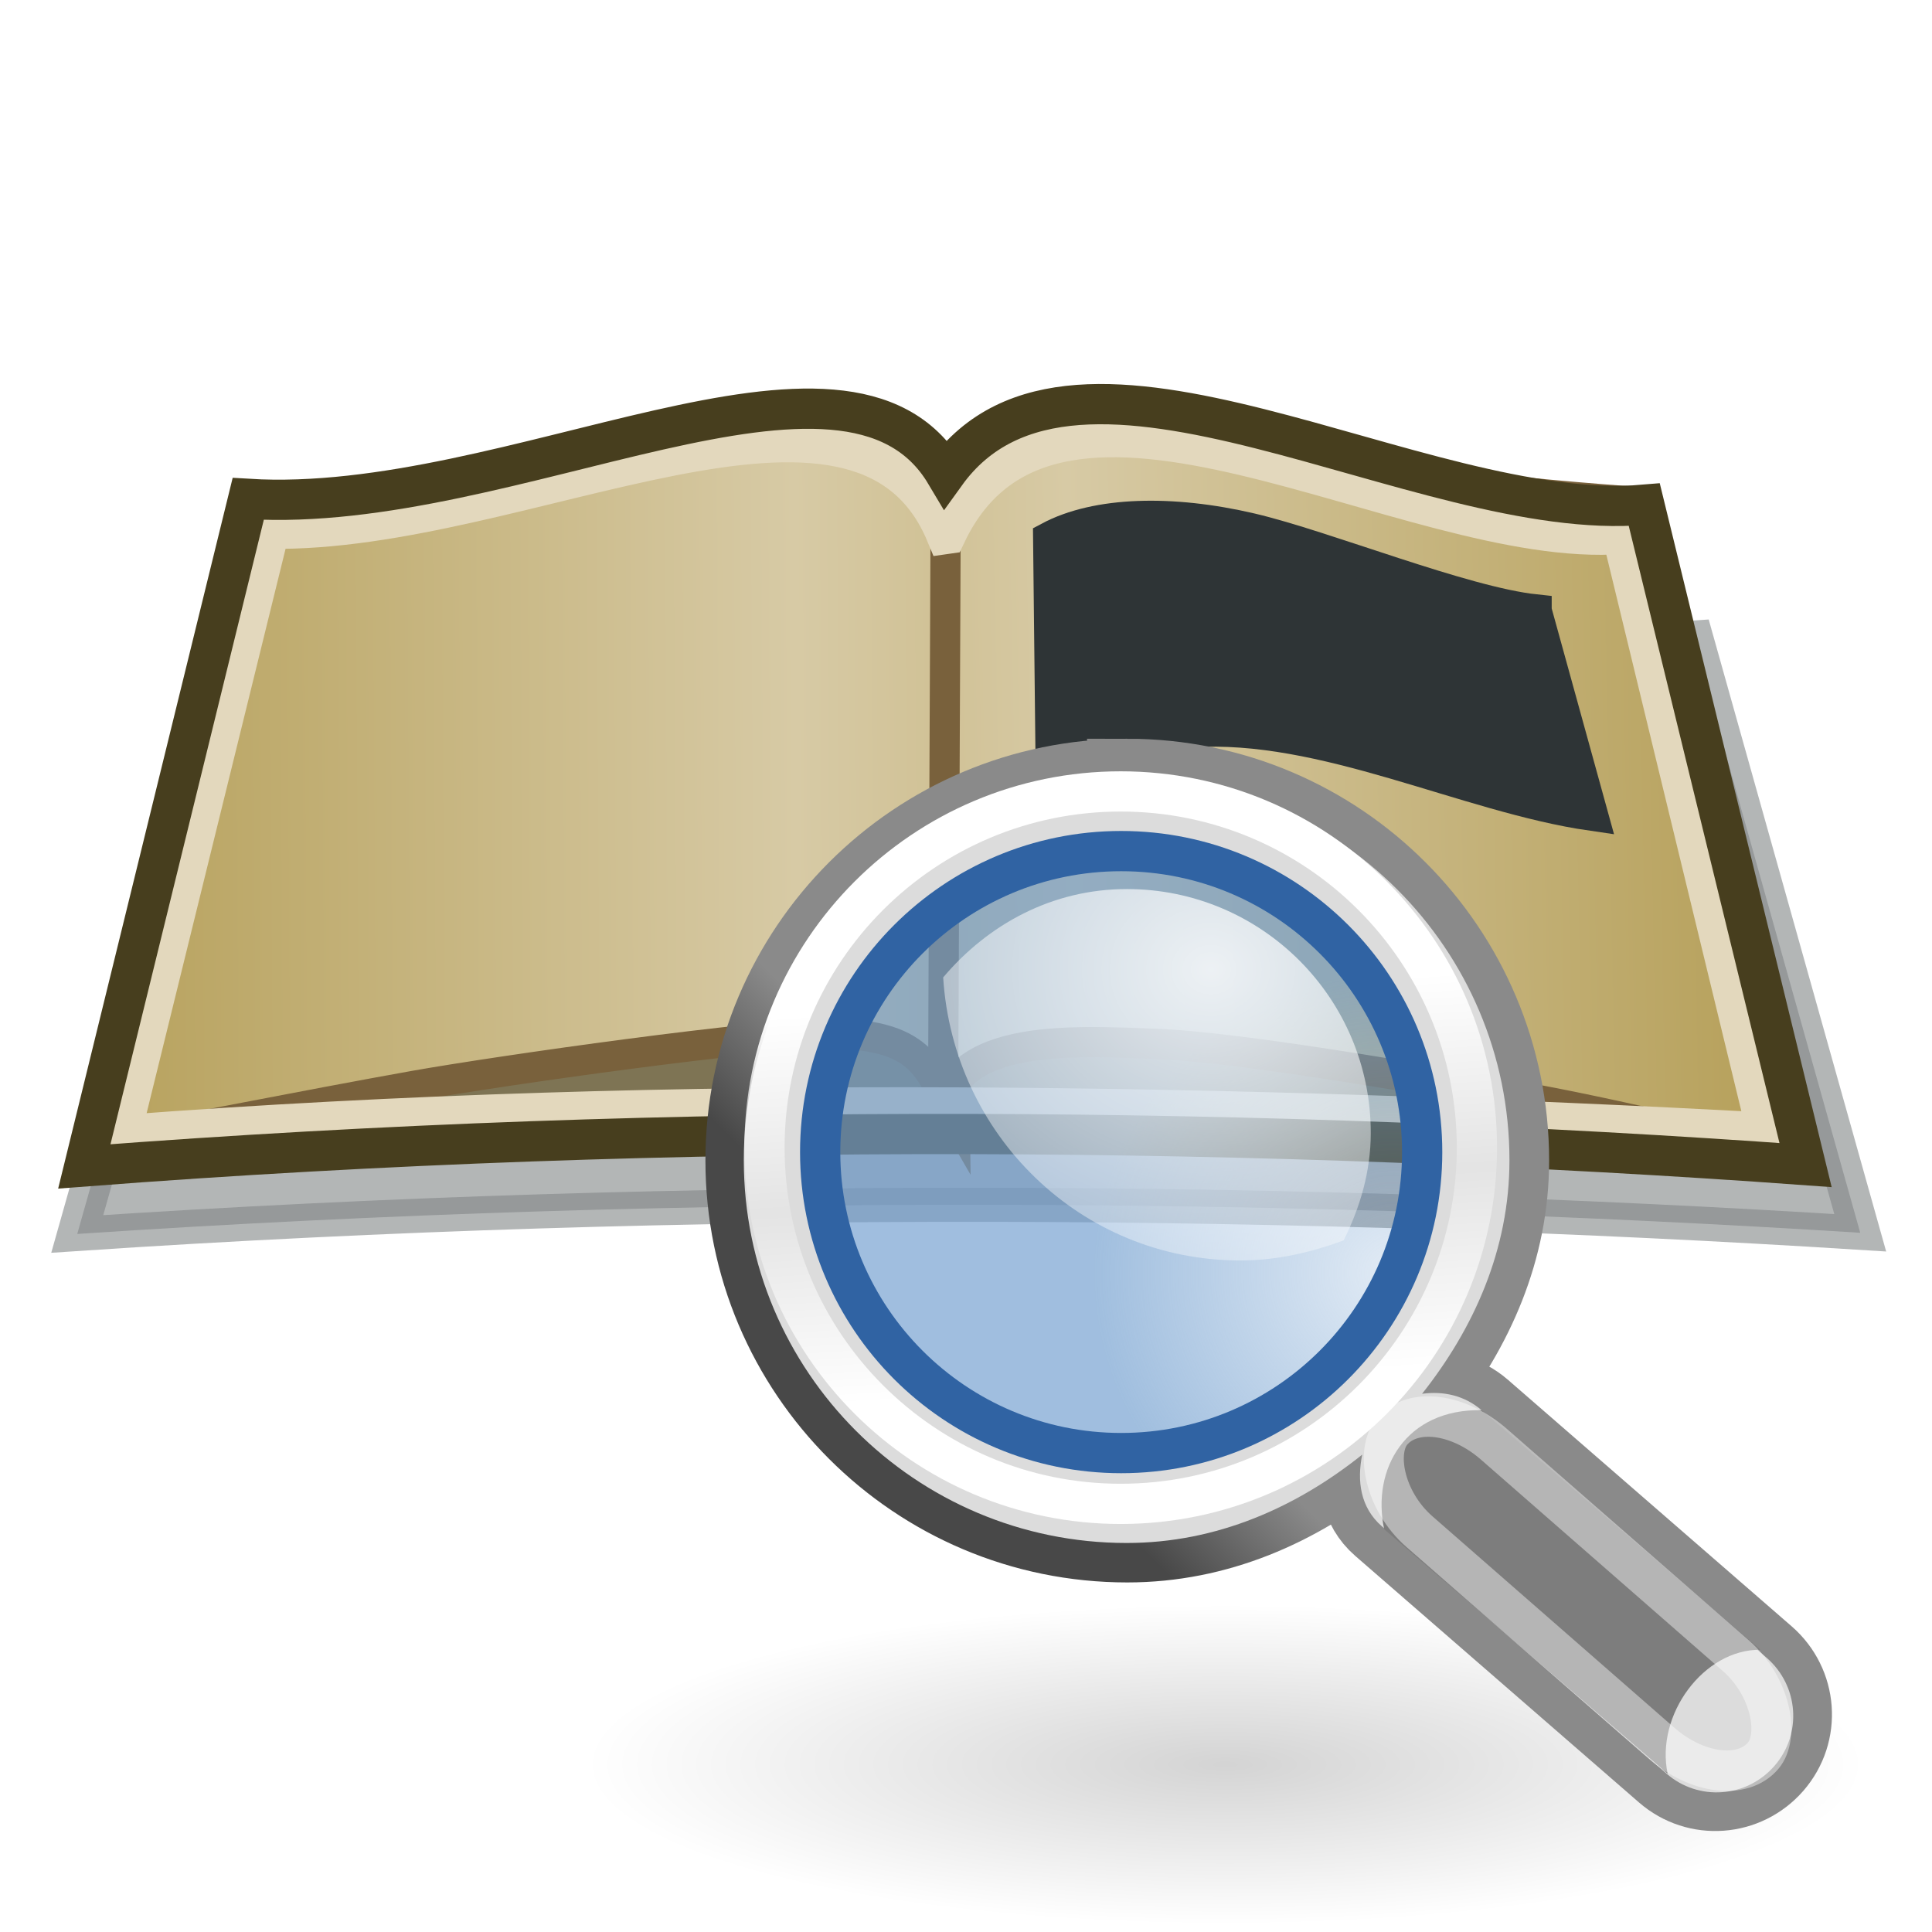 <?xml version="1.0" encoding="UTF-8" standalone="no"?>
<!-- Created with Inkscape (http://www.inkscape.org/) -->

<svg
   xmlns:dc="http://purl.org/dc/elements/1.1/"
   xmlns:cc="http://creativecommons.org/ns#"
   xmlns:rdf="http://www.w3.org/1999/02/22-rdf-syntax-ns#"
   xmlns:svg="http://www.w3.org/2000/svg"
   xmlns="http://www.w3.org/2000/svg"
   xmlns:xlink="http://www.w3.org/1999/xlink"
   xmlns:sodipodi="http://sodipodi.sourceforge.net/DTD/sodipodi-0.dtd"
   xmlns:inkscape="http://www.inkscape.org/namespaces/inkscape"
   width="48px"
   height="48px"
   id="svg2883"
   version="1.1"
   inkscape:version="0.48.4 r9939"
   sodipodi:docname="linkingbook-working-48x48-moar-tango-shadowed4.svg"
   inkscape:export-filename="C:\Documents and Settings\Blake\My Documents\Dropbox\Public\linkingbook-working-48x48-moar-tango-shadowed4.png"
   inkscape:export-xdpi="90"
   inkscape:export-ydpi="90"
   sodipodi:version="0.32"
   inkscape:output_extension="org.inkscape.output.svg.inkscape">
  <defs
     id="defs2885">
    <linearGradient
       inkscape:collect="always"
       id="linearGradient4657">
      <stop
         style="stop-color:#555753;stop-opacity:1;"
         offset="0"
         id="stop4659" />
      <stop
         style="stop-color:#555753;stop-opacity:0;"
         offset="1"
         id="stop4661" />
    </linearGradient>
    <linearGradient
       id="linearGradient4661">
      <stop
         style="stop-color:#6a787c;stop-opacity:1;"
         offset="0"
         id="stop4663" />
      <stop
         style="stop-color:#2e3436;stop-opacity:0;"
         offset="1"
         id="stop4665" />
    </linearGradient>
    <linearGradient
       inkscape:collect="always"
       id="linearGradient4649">
      <stop
         style="stop-color:#2e3436;stop-opacity:1;"
         offset="0"
         id="stop4651" />
      <stop
         style="stop-color:#2e3436;stop-opacity:0;"
         offset="1"
         id="stop4653" />
    </linearGradient>
    <linearGradient
       id="linearGradient4641">
      <stop
         style="stop-color:#757575;stop-opacity:1;"
         offset="0"
         id="stop4643" />
      <stop
         style="stop-color:#000000;stop-opacity:0;"
         offset="1"
         id="stop4645" />
    </linearGradient>
    <linearGradient
       id="linearGradient3741">
      <stop
         style="stop-color:#d7caa5;stop-opacity:1;"
         offset="0"
         id="stop3743" />
      <stop
         style="stop-color:#b6a05a;stop-opacity:1;"
         offset="1"
         id="stop3745" />
    </linearGradient>
    <inkscape:perspective
       sodipodi:type="inkscape:persp3d"
       inkscape:vp_x="0 : 24 : 1"
       inkscape:vp_y="0 : 1000 : 0"
       inkscape:vp_z="48 : 24 : 1"
       inkscape:persp3d-origin="24 : 16 : 1"
       id="perspective2891" />
    <inkscape:perspective
       id="perspective2852"
       inkscape:persp3d-origin="0.5 : 0.33333333 : 1"
       inkscape:vp_z="1 : 0.5 : 1"
       inkscape:vp_y="0 : 1000 : 0"
       inkscape:vp_x="0 : 0.5 : 1"
       sodipodi:type="inkscape:persp3d" />
    <linearGradient
       inkscape:collect="always"
       xlink:href="#linearGradient3741"
       id="linearGradient3810"
       x1="40.253"
       y1="38.015"
       x2="-96.342"
       y2="41.373"
       gradientUnits="userSpaceOnUse"
       spreadMethod="reflect"
       gradientTransform="matrix(0.126,0,0,0.153,21.603,19.867)" />
    <linearGradient
       id="linearGradient3720">
      <stop
         style="stop-color:#dcd3ae;stop-opacity:1;"
         offset="0"
         id="stop3722" />
      <stop
         style="stop-color:#92885d;stop-opacity:1;"
         offset="1"
         id="stop3724" />
    </linearGradient>
    <linearGradient
       inkscape:collect="always"
       xlink:href="#linearGradient3741"
       id="linearGradient3812"
       x1="-14.602"
       y1="22.847"
       x2="-157.059"
       y2="23.891"
       gradientUnits="userSpaceOnUse"
       spreadMethod="reflect"
       gradientTransform="matrix(0.126,0,0,0.153,21.603,19.867)" />
    <linearGradient
       id="linearGradient2861">
      <stop
         style="stop-color:#dcd3ae;stop-opacity:1;"
         offset="0"
         id="stop2863" />
      <stop
         style="stop-color:#92885d;stop-opacity:1;"
         offset="1"
         id="stop2865" />
    </linearGradient>
    <linearGradient
       id="linearGradient3740">
      <stop
         style="stop-color:#857d60;stop-opacity:1;"
         offset="0"
         id="stop3742" />
      <stop
         style="stop-color:#736842;stop-opacity:1;"
         offset="1"
         id="stop3744" />
    </linearGradient>
    <radialGradient
       r="84.907"
       fy="396.279"
       fx="306.68"
       cy="396.279"
       cx="306.68"
       spreadMethod="reflect"
       gradientTransform="matrix(-1.2619133e-5,-0.001,-0.027,4.4106346e-4,27.442,22.463)"
       gradientUnits="userSpaceOnUse"
       id="radialGradient3767"
       xlink:href="#linearGradient3740-6"
       inkscape:collect="always" />
    <linearGradient
       id="linearGradient3740-6">
      <stop
         style="stop-color:#857d60;stop-opacity:1;"
         offset="0"
         id="stop3742-0" />
      <stop
         style="stop-color:#736842;stop-opacity:1;"
         offset="1"
         id="stop3744-4" />
    </linearGradient>
    <radialGradient
       inkscape:collect="always"
       xlink:href="#linearGradient4649"
       id="radialGradient4657"
       cx="23.688"
       cy="5.562"
       fx="23.688"
       fy="5.562"
       r="9.312"
       gradientTransform="matrix(1,0,0,0.772,0,1.269)"
       gradientUnits="userSpaceOnUse" />
    <radialGradient
       inkscape:collect="always"
       xlink:href="#linearGradient4657"
       id="radialGradient4663"
       cx="24.156"
       cy="31.656"
       fx="24.156"
       fy="31.656"
       r="21.219"
       gradientTransform="matrix(1,0,0,0.199,0,25.362)"
       gradientUnits="userSpaceOnUse" />
    <filter
       inkscape:collect="always"
       id="filter4809"
       x="-0.058"
       width="1.116"
       y="-0.125"
       height="1.249">
      <feGaussianBlur
         inkscape:collect="always"
         stdDeviation="1.152"
         id="feGaussianBlur4811" />
    </filter>
    <radialGradient
       r="6.656"
       fy="13.078"
       fx="15.414"
       cy="13.078"
       cx="15.414"
       gradientTransform="matrix(2.593,0,0,2.252,-25.06,-18.941)"
       gradientUnits="userSpaceOnUse"
       id="radialGradient2738"
       xlink:href="#linearGradient4467"
       inkscape:collect="always" />
    <radialGradient
       r="8.309"
       fy="21.818"
       fx="18.241"
       cy="21.818"
       cx="18.241"
       gradientTransform="matrix(-1,0,0,1,43.352,0)"
       gradientUnits="userSpaceOnUse"
       id="radialGradient2736"
       xlink:href="#linearGradient4454"
       inkscape:collect="always" />
    <linearGradient
       y2="25.743"
       x2="17.501"
       y1="13.602"
       x1="18.293"
       gradientTransform="matrix(-1,0,0,1,44.178,0)"
       gradientUnits="userSpaceOnUse"
       id="linearGradient2734"
       xlink:href="#linearGradient2366"
       inkscape:collect="always" />
    <linearGradient
       y2="31.062"
       x2="33.219"
       y1="34"
       x1="30.656"
       gradientTransform="matrix(-1.335,0,0,1.291,55.158,-7.461)"
       gradientUnits="userSpaceOnUse"
       id="linearGradient2732"
       xlink:href="#linearGradient4440"
       inkscape:collect="always" />
    <linearGradient
       y2="30.558"
       x2="31.336"
       y1="26.58"
       x1="27.366"
       gradientTransform="matrix(-1,0,0,1,48.184,0)"
       gradientUnits="userSpaceOnUse"
       id="linearGradient2730"
       xlink:href="#linearGradient2846"
       inkscape:collect="always" />
    <linearGradient
       y2="30.703"
       x2="25.515"
       y1="31.047"
       x1="25.719"
       gradientTransform="translate(-5.826,0.125)"
       gradientUnits="userSpaceOnUse"
       id="linearGradient2560"
       xlink:href="#linearGradient2994"
       inkscape:collect="always" />
    <radialGradient
       r="3.241"
       fy="27.641"
       fx="29.053"
       cy="27.641"
       cx="29.053"
       gradientTransform="matrix(2.924,0,0,2.03,-61.555,-27.884)"
       gradientUnits="userSpaceOnUse"
       id="radialGradient2558"
       xlink:href="#linearGradient2984"
       inkscape:collect="always" />
    <linearGradient
       y2="22.625"
       x2="47.688"
       y1="19.812"
       x1="46"
       gradientTransform="translate(-5.669,0)"
       gradientUnits="userSpaceOnUse"
       id="linearGradient2556"
       xlink:href="#linearGradient2974"
       inkscape:collect="always" />
    <linearGradient
       y2="22.251"
       x2="50.988"
       y1="17.376"
       x1="48.906"
       gradientTransform="translate(-5.669,0)"
       gradientUnits="userSpaceOnUse"
       id="linearGradient2554"
       xlink:href="#linearGradient2966"
       inkscape:collect="always" />
    <radialGradient
       r="19.562"
       fy="40.438"
       fx="23.562"
       cy="40.438"
       cx="23.562"
       gradientTransform="matrix(1,0,0,0.348,0,26.355)"
       gradientUnits="userSpaceOnUse"
       id="radialGradient2552"
       xlink:href="#linearGradient2865"
       inkscape:collect="always" />
    <radialGradient
       r="16.529"
       fy="37.968"
       fx="24.13"
       cy="37.968"
       cx="24.13"
       gradientTransform="matrix(1,0,0,0.238,0,28.933)"
       gradientUnits="userSpaceOnUse"
       id="radialGradient2504"
       xlink:href="#linearGradient4477"
       inkscape:collect="always" />
    <linearGradient
       id="linearGradient2994">
      <stop
         style="stop-color:#000000;stop-opacity:1;"
         offset="0"
         id="stop2996" />
      <stop
         style="stop-color:#c9c9c9;stop-opacity:1;"
         offset="1"
         id="stop2998" />
    </linearGradient>
    <linearGradient
       inkscape:collect="always"
       id="linearGradient2984">
      <stop
         style="stop-color:#e7e2b8;stop-opacity:1;"
         offset="0"
         id="stop2986" />
      <stop
         style="stop-color:#e7e2b8;stop-opacity:0;"
         offset="1"
         id="stop2988" />
    </linearGradient>
    <linearGradient
       id="linearGradient2974">
      <stop
         style="stop-color:#c1c1c1;stop-opacity:1;"
         offset="0"
         id="stop2976" />
      <stop
         style="stop-color:#acacac;stop-opacity:1;"
         offset="1"
         id="stop2978" />
    </linearGradient>
    <linearGradient
       id="linearGradient2966">
      <stop
         style="stop-color:#ffd1d1;stop-opacity:1;"
         offset="0"
         id="stop2968" />
      <stop
         id="stop3006"
         offset="0.5"
         style="stop-color:#ff1d1d;stop-opacity:1;" />
      <stop
         style="stop-color:#6f0000;stop-opacity:1;"
         offset="1"
         id="stop2970" />
    </linearGradient>
    <linearGradient
       inkscape:collect="always"
       id="linearGradient2865">
      <stop
         style="stop-color:#000000;stop-opacity:1;"
         offset="0"
         id="stop2867" />
      <stop
         style="stop-color:#000000;stop-opacity:0;"
         offset="1"
         id="stop2869" />
    </linearGradient>
    <linearGradient
       id="linearGradient2846">
      <stop
         id="stop2848"
         offset="0"
         style="stop-color:#8a8a8a;stop-opacity:1;" />
      <stop
         id="stop2850"
         offset="1"
         style="stop-color:#484848;stop-opacity:1;" />
    </linearGradient>
    <linearGradient
       id="linearGradient2366">
      <stop
         id="stop2368"
         offset="0"
         style="stop-color:#ffffff;stop-opacity:1;" />
      <stop
         style="stop-color:#ffffff;stop-opacity:0.219;"
         offset="0.5"
         id="stop2374" />
      <stop
         id="stop2370"
         offset="1"
         style="stop-color:#ffffff;stop-opacity:1;" />
    </linearGradient>
    <linearGradient
       id="linearGradient4477">
      <stop
         style="stop-color:#000000;stop-opacity:1;"
         offset="0"
         id="stop4479" />
      <stop
         style="stop-color:#000000;stop-opacity:0;"
         offset="1"
         id="stop4481" />
    </linearGradient>
    <linearGradient
       id="linearGradient4467">
      <stop
         style="stop-color:#ffffff;stop-opacity:1;"
         offset="0"
         id="stop4469" />
      <stop
         style="stop-color:#ffffff;stop-opacity:0.248;"
         offset="1"
         id="stop4471" />
    </linearGradient>
    <linearGradient
       id="linearGradient4454">
      <stop
         style="stop-color:#729fcf;stop-opacity:0.208;"
         offset="0"
         id="stop4456" />
      <stop
         style="stop-color:#729fcf;stop-opacity:0.676;"
         offset="1"
         id="stop4458" />
    </linearGradient>
    <linearGradient
       id="linearGradient4440">
      <stop
         style="stop-color:#7d7d7d;stop-opacity:1;"
         offset="0"
         id="stop4442" />
      <stop
         id="stop4448"
         offset="0.5"
         style="stop-color:#b1b1b1;stop-opacity:1;" />
      <stop
         style="stop-color:#686868;stop-opacity:1;"
         offset="1"
         id="stop4444" />
    </linearGradient>
    <radialGradient
       gradientUnits="userSpaceOnUse"
       gradientTransform="matrix(1,0,0,0.285,0,30.089)"
       r="15.822"
       fy="42.078"
       fx="24.307"
       cy="42.078"
       cx="24.307"
       id="radialGradient4548"
       xlink:href="#linearGradient4542"
       inkscape:collect="always" />
    <radialGradient
       inkscape:collect="always"
       xlink:href="#aigrd3"
       id="radialGradient2285"
       gradientUnits="userSpaceOnUse"
       gradientTransform="matrix(0.23,0,0,0.23,4.614,3.98)"
       cx="20.892"
       cy="64.568"
       fx="20.892"
       fy="64.568"
       r="5.257" />
    <radialGradient
       inkscape:collect="always"
       xlink:href="#aigrd2"
       id="radialGradient2283"
       gradientUnits="userSpaceOnUse"
       gradientTransform="matrix(0.23,0,0,0.23,4.614,3.98)"
       cx="20.892"
       cy="114.568"
       fx="20.892"
       fy="114.568"
       r="5.256" />
    <radialGradient
       r="38.159"
       fy="7.268"
       fx="8.144"
       cy="7.268"
       cx="8.144"
       gradientTransform="matrix(0.968,0,0,1.033,3.354,0.646)"
       gradientUnits="userSpaceOnUse"
       id="radialGradient15668"
       xlink:href="#linearGradient15662"
       inkscape:collect="always" />
    <radialGradient
       r="86.708"
       fy="35.737"
       fx="33.967"
       cy="35.737"
       cx="33.967"
       gradientTransform="scale(0.96,1.041)"
       gradientUnits="userSpaceOnUse"
       id="radialGradient15658"
       xlink:href="#linearGradient259"
       inkscape:collect="always" />
    <radialGradient
       r="37.752"
       fy="3.756"
       fx="8.824"
       cy="3.756"
       cx="8.824"
       gradientTransform="matrix(0.968,0,0,1.033,3.354,0.646)"
       gradientUnits="userSpaceOnUse"
       id="radialGradient15656"
       xlink:href="#linearGradient269"
       inkscape:collect="always" />
    <linearGradient
       id="linearGradient259">
      <stop
         style="stop-color:#fafafa;stop-opacity:1;"
         offset="0"
         id="stop260" />
      <stop
         style="stop-color:#bbbbbb;stop-opacity:1;"
         offset="1"
         id="stop261" />
    </linearGradient>
    <linearGradient
       id="linearGradient269">
      <stop
         style="stop-color:#a3a3a3;stop-opacity:1;"
         offset="0"
         id="stop270" />
      <stop
         style="stop-color:#4c4c4c;stop-opacity:1;"
         offset="1"
         id="stop271" />
    </linearGradient>
    <radialGradient
       gradientUnits="userSpaceOnUse"
       fy="114.568"
       fx="20.892"
       r="5.256"
       cy="114.568"
       cx="20.892"
       id="aigrd2">
      <stop
         id="stop15566"
         style="stop-color:#F0F0F0"
         offset="0" />
      <stop
         id="stop15568"
         style="stop-color:#9a9a9a;stop-opacity:1;"
         offset="1" />
    </radialGradient>
    <radialGradient
       gradientUnits="userSpaceOnUse"
       fy="64.568"
       fx="20.892"
       r="5.257"
       cy="64.568"
       cx="20.892"
       id="aigrd3">
      <stop
         id="stop15573"
         style="stop-color:#F0F0F0"
         offset="0" />
      <stop
         id="stop15575"
         style="stop-color:#9a9a9a;stop-opacity:1;"
         offset="1" />
    </radialGradient>
    <linearGradient
       id="linearGradient15662">
      <stop
         style="stop-color:#ffffff;stop-opacity:1;"
         offset="0"
         id="stop15664" />
      <stop
         style="stop-color:#f8f8f8;stop-opacity:1;"
         offset="1"
         id="stop15666" />
    </linearGradient>
    <linearGradient
       id="linearGradient4542"
       inkscape:collect="always">
      <stop
         id="stop4544"
         offset="0"
         style="stop-color:#000000;stop-opacity:1;" />
      <stop
         id="stop4546"
         offset="1"
         style="stop-color:#000000;stop-opacity:0;" />
    </linearGradient>
    <linearGradient
       y2="609.505"
       x2="302.857"
       y1="366.648"
       x1="302.857"
       gradientTransform="matrix(2.774,0,0,1.97,-1892.179,-872.885)"
       gradientUnits="userSpaceOnUse"
       id="linearGradient5027"
       xlink:href="#linearGradient5048"
       inkscape:collect="always" />
    <linearGradient
       id="linearGradient5048">
      <stop
         id="stop5050"
         offset="0"
         style="stop-color:black;stop-opacity:0;" />
      <stop
         style="stop-color:black;stop-opacity:1;"
         offset="0.5"
         id="stop5056" />
      <stop
         id="stop5052"
         offset="1"
         style="stop-color:black;stop-opacity:0;" />
    </linearGradient>
    <radialGradient
       r="117.143"
       fy="486.648"
       fx="605.714"
       cy="486.648"
       cx="605.714"
       gradientTransform="matrix(2.774,0,0,1.97,-1891.633,-872.885)"
       gradientUnits="userSpaceOnUse"
       id="radialGradient5029"
       xlink:href="#linearGradient5060"
       inkscape:collect="always" />
    <linearGradient
       id="linearGradient5060"
       inkscape:collect="always">
      <stop
         id="stop5062"
         offset="0"
         style="stop-color:black;stop-opacity:1;" />
      <stop
         id="stop5064"
         offset="1"
         style="stop-color:black;stop-opacity:0;" />
    </linearGradient>
    <radialGradient
       r="117.143"
       fy="486.648"
       fx="605.714"
       cy="486.648"
       cx="605.714"
       gradientTransform="matrix(-2.774,0,0,1.97,112.762,-872.885)"
       gradientUnits="userSpaceOnUse"
       id="radialGradient5031"
       xlink:href="#linearGradient5060"
       inkscape:collect="always" />
    <inkscape:perspective
       id="perspective144"
       inkscape:persp3d-origin="24 : 16 : 1"
       inkscape:vp_z="48 : 24 : 1"
       inkscape:vp_y="0 : 1000 : 0"
       inkscape:vp_x="0 : 24 : 1"
       sodipodi:type="inkscape:persp3d" />
    <radialGradient
       inkscape:collect="always"
       xlink:href="#linearGradient4477"
       id="radialGradient4498"
       gradientUnits="userSpaceOnUse"
       gradientTransform="matrix(1,0,0,0.238,0,28.933)"
       cx="24.13"
       cy="37.968"
       fx="24.13"
       fy="37.968"
       r="16.529" />
    <linearGradient
       inkscape:collect="always"
       xlink:href="#linearGradient2846"
       id="linearGradient4500"
       gradientUnits="userSpaceOnUse"
       gradientTransform="matrix(-1,0,0,1,48.184,0)"
       x1="27.366"
       y1="26.58"
       x2="31.336"
       y2="30.558" />
    <linearGradient
       inkscape:collect="always"
       xlink:href="#linearGradient4440"
       id="linearGradient4502"
       gradientUnits="userSpaceOnUse"
       gradientTransform="matrix(-1.335,0,0,1.291,55.158,-7.461)"
       x1="30.656"
       y1="34"
       x2="33.219"
       y2="31.062" />
    <linearGradient
       inkscape:collect="always"
       xlink:href="#linearGradient2366"
       id="linearGradient4504"
       gradientUnits="userSpaceOnUse"
       gradientTransform="matrix(-1,0,0,1,44.178,0)"
       x1="18.293"
       y1="13.602"
       x2="17.501"
       y2="25.743" />
    <radialGradient
       inkscape:collect="always"
       xlink:href="#linearGradient4454"
       id="radialGradient4506"
       gradientUnits="userSpaceOnUse"
       gradientTransform="matrix(-1,0,0,1,43.352,0)"
       cx="18.241"
       cy="21.818"
       fx="18.241"
       fy="21.818"
       r="8.309" />
    <radialGradient
       inkscape:collect="always"
       xlink:href="#linearGradient4467"
       id="radialGradient4508"
       gradientUnits="userSpaceOnUse"
       gradientTransform="matrix(2.593,0,0,2.252,-25.06,-18.941)"
       cx="15.414"
       cy="13.078"
       fx="15.414"
       fy="13.078"
       r="6.656" />
    <linearGradient
       inkscape:collect="always"
       xlink:href="#linearGradient3741"
       id="linearGradient4534"
       gradientUnits="userSpaceOnUse"
       gradientTransform="matrix(0.126,0,0,0.153,21.603,19.867)"
       spreadMethod="reflect"
       x1="-14.602"
       y1="22.847"
       x2="-157.059"
       y2="23.891" />
    <linearGradient
       inkscape:collect="always"
       xlink:href="#linearGradient3741"
       id="linearGradient4536"
       gradientUnits="userSpaceOnUse"
       gradientTransform="matrix(0.126,0,0,0.153,21.603,19.867)"
       spreadMethod="reflect"
       x1="40.253"
       y1="38.015"
       x2="-96.342"
       y2="41.373" />
    <radialGradient
       inkscape:collect="always"
       xlink:href="#linearGradient4477"
       id="radialGradient5317"
       gradientUnits="userSpaceOnUse"
       gradientTransform="matrix(1,0,0,0.238,0,28.933)"
       cx="24.13"
       cy="37.968"
       fx="24.13"
       fy="37.968"
       r="16.529" />
    <linearGradient
       inkscape:collect="always"
       xlink:href="#linearGradient2846"
       id="linearGradient5319"
       gradientUnits="userSpaceOnUse"
       gradientTransform="matrix(-1,0,0,1,48.184,0)"
       x1="27.366"
       y1="26.58"
       x2="31.336"
       y2="30.558" />
    <linearGradient
       inkscape:collect="always"
       xlink:href="#linearGradient4440"
       id="linearGradient5321"
       gradientUnits="userSpaceOnUse"
       gradientTransform="matrix(-1.335,0,0,1.291,55.158,-7.461)"
       x1="30.656"
       y1="34"
       x2="33.219"
       y2="31.062" />
    <linearGradient
       inkscape:collect="always"
       xlink:href="#linearGradient2366"
       id="linearGradient5323"
       gradientUnits="userSpaceOnUse"
       gradientTransform="matrix(-1,0,0,1,44.178,0)"
       x1="18.293"
       y1="13.602"
       x2="17.501"
       y2="25.743" />
    <radialGradient
       inkscape:collect="always"
       xlink:href="#linearGradient4454"
       id="radialGradient5325"
       gradientUnits="userSpaceOnUse"
       gradientTransform="matrix(-1,0,0,1,43.352,0)"
       cx="18.241"
       cy="21.818"
       fx="18.241"
       fy="21.818"
       r="8.309" />
    <radialGradient
       inkscape:collect="always"
       xlink:href="#linearGradient4467"
       id="radialGradient5327"
       gradientUnits="userSpaceOnUse"
       gradientTransform="matrix(2.593,0,0,2.252,-25.06,-18.941)"
       cx="15.414"
       cy="13.078"
       fx="15.414"
       fy="13.078"
       r="6.656" />
  </defs>
  <sodipodi:namedview
     id="base"
     pagecolor="#ffffff"
     bordercolor="#666666"
     borderopacity="1.0"
     inkscape:pageopacity="0.0"
     inkscape:pageshadow="2"
     inkscape:zoom="11.313708"
     inkscape:cx="19.570882"
     inkscape:cy="24.469838"
     inkscape:current-layer="g5306"
     showgrid="true"
     inkscape:grid-bbox="true"
     inkscape:document-units="px"
     inkscape:window-width="1920"
     inkscape:window-height="1024"
     inkscape:window-x="-4"
     inkscape:window-y="-4"
     inkscape:window-maximized="1"
     showguides="true"
     inkscape:guide-bbox="true"
     inkscape:snap-grids="false"
     inkscape:snap-to-guides="false" />
  <g
     id="layer1"
     inkscape:label="Layer 1"
     inkscape:groupmode="layer">
    <g
       id="g4523"
       transform="translate(0,-5.038)">
      <path
         transform="matrix(0.952,0,0,0.807,1.131,5.092)"
         sodipodi:nodetypes="cccccc"
         id="path4727"
         d="M 24.11,18.706 C 21.432,14.091 12.405,19.854 5.259,19.406 L 0.828,37.922 C 16.998,36.646 32.949,36.815 47.359,37.886 L 42.999,19.568 c -6.065,0.541 -15.369,-5.877 -18.888,-0.863 z"
         style="opacity:0.6;fill:#2e3436;fill-opacity:1;stroke:#2e3436;stroke-width:1.05;stroke-linecap:butt;stroke-linejoin:miter;stroke-opacity:1;filter:url(#filter4809)"
         inkscape:connector-curvature="0" />
      <g
         id="g4510">
        <path
           style="fill:#7e7454;fill-opacity:1;stroke:none"
           d="m 44.366,33.442 -2.834,-0.354 C 38.461,32.703 34.153,31.69 31.084,31.228 29.859,31.044 27.138,31.097 27.138,31.097 c -1.18,-0.109 -2.58,0.179 -3.471,1.145 -0.283,0.307 -0.199,0.811 -0.233,1.281 l 21.156,0.218 -0.224,-0.3 0,0 z"
           id="path2860-9"
           sodipodi:nodetypes="csscscccc"
           inkscape:connector-curvature="0" />
        <path
           style="fill:#7e7454;fill-opacity:1;stroke:none"
           d="m 2.511,33.442 3.429,-0.503 c 3.063,-0.449 6.883,-1.241 9.952,-1.702 1.225,-0.184 3.699,-0.377 3.699,-0.377 1.27,-0.188 3.368,-0.02 3.771,1.373 0.116,0.401 0.095,0.821 0.128,1.292 l -21.203,0.218 0.224,-0.3 -1.5e-6,0 z"
           id="path2860"
           sodipodi:nodetypes="csscscccc"
           inkscape:connector-curvature="0" />
        <path
           style="fill:url(#linearGradient4534);fill-opacity:1;stroke:#79613c;stroke-width:0.75;stroke-linecap:butt;stroke-linejoin:miter;stroke-opacity:1"
           d="m 6.192,17.476 c 5.413,0.62 12.344,-3.604 15.664,-1.917 0.467,0.237 1.216,0.398 1.647,1.518 l 0.217,15.728 c -0.619,-1.061 -0.665,-2.081 -3.082,-2.083 -1.759,-0.001 -8.192,0.909 -10.351,1.293 -2.395,0.426 -7.539,1.431 -7.539,1.431 1.336,-5.433 1.76,-10.479 3.444,-15.969 z"
           id="path2890"
           sodipodi:nodetypes="csccsscc"
           inkscape:connector-curvature="0" />
        <path
           style="fill:url(#linearGradient4536);fill-opacity:1;stroke:#79613c;stroke-width:0.75;stroke-linecap:butt;stroke-linejoin:miter;stroke-opacity:1"
           d="m 40.815,17.518 c 0,0 -2.981,-0.206 -4.295,-0.413 -2.746,-0.407 -8.848,-2.829 -11.271,-1.657 -0.89,0.43 -1.789,0.782 -1.752,1.893 l -0.069,15.745 c -0.108,-2.404 3.126,-2.194 5.289,-2.114 2.164,0.079 7.27,0.984 9.423,1.381 2.392,0.441 6.439,1.434 6.439,1.434 l -3.764,-16.268 z"
           id="path2890-4"
           sodipodi:nodetypes="ccscczscc"
           inkscape:connector-curvature="0" />
        <path
           style="fill:#2e3436;stroke:#2e3436;stroke-width:0.811px;stroke-linecap:butt;stroke-linejoin:miter;stroke-opacity:1"
           d="m 38.146,20.21 1.398,5.064 c -3.117,-0.451 -6.669,-2.293 -9.939,-2.072 -0.917,0.062 -2.727,0.241 -3.473,0.652 l -0.06,-5.449 c 1.179,-0.628 3.035,-0.675 5.007,-0.214 1.832,0.429 5.269,1.827 7.067,2.018 l 0,0 z"
           id="path3723"
           sodipodi:nodetypes="ccsccsc"
           inkscape:connector-curvature="0" />
        <path
           style="fill:none;stroke:#e3d8bd;stroke-width:1;stroke-linecap:butt;stroke-linejoin:miter;stroke-opacity:1"
           d="M 23.506,18.303 C 21.39,13.2 13.003,18.274 6.703,18.173 L 2.993,33.243 C 16.953,32.179 30.924,32.489 43.907,33.178 L 40.298,18.302 c -5.324,0.412 -14.126,-5.61 -16.791,9.05e-4 z"
           id="path2408"
           sodipodi:nodetypes="cccccc"
           inkscape:connector-curvature="0" />
        <path
           style="fill:none;stroke:#473e1e;stroke-width:1;stroke-linecap:butt;stroke-linejoin:miter;stroke-opacity:1"
           d="M 23.493,16.805 C 21.031,12.671 12.734,17.834 6.167,17.433 L 2.095,34.017 C 16.956,32.874 31.616,33.026 44.859,33.984 L 40.852,17.578 C 35.277,18.062 26.726,12.313 23.493,16.805 z"
           id="path3792"
           sodipodi:nodetypes="cccccc"
           inkscape:connector-curvature="0" />
      </g>
    </g>
    <g
       id="layer5"
       inkscape:label="Magnifying Glass"
       style="display:inline"
       transform="translate(14.077,4.957)">
      <g
         id="g4487"
         transform="translate(0.088,-0.795)">
        <g
           id="g5306"
           transform="matrix(-1,0,0,1,32.362,9.192)">
          <path
             inkscape:r_cy="true"
             inkscape:r_cx="true"
             transform="matrix(0.962,0,0,1.011,-7.131,-7.903)"
             d="m 40.659,37.968 c 0,2.172 -7.4,3.933 -16.529,3.933 -9.129,0 -16.529,-1.761 -16.529,-3.933 0,-2.172 7.4,-3.933 16.529,-3.933 9.129,0 16.529,1.761 16.529,3.933 z"
             sodipodi:ry="3.9332814"
             sodipodi:rx="16.528622"
             sodipodi:cy="37.967922"
             sodipodi:cx="24.130018"
             id="path4475"
             style="opacity:0.17;color:#000000;fill:url(#radialGradient5317);fill-opacity:1;fill-rule:evenodd;stroke:none;stroke-width:1;marker:none;visibility:visible;display:inline;overflow:visible"
             sodipodi:type="arc" />
          <g
             id="g2711"
             transform="translate(-1,-0.851)"
             inkscape:r_cx="true"
             inkscape:r_cy="true">
            <path
               inkscape:connector-curvature="0"
               transform="matrix(-0.643,0,0,0.643,31.498,4.829)"
               sodipodi:nodetypes="csscccscccscczzzz"
               id="path2844"
               d="m 18.628,3.144 c -8.139,0 -14.745,6.606 -14.745,14.745 0,8.139 6.606,14.745 14.745,14.745 3.48,0 6.551,-1.384 9.074,-3.403 -0.205,1.007 -0.078,2.035 0.756,2.76 l 10.964,9.527 c 1.233,1.071 3.087,0.931 4.159,-0.302 1.071,-1.233 0.931,-3.087 -0.302,-4.159 L 32.314,27.529 c -0.672,-0.583 -1.493,-0.756 -2.306,-0.643 1.987,-2.512 3.365,-5.549 3.365,-8.998 0,-8.139 -6.606,-14.745 -14.745,-14.745 z m -0.076,1.226 c 7.639,0 13.292,4.789 13.292,13.292 0,8.675 -5.817,13.292 -13.292,13.292 -7.303,0 -13.292,-5.478 -13.292,-13.292 0,-7.984 5.825,-13.292 13.292,-13.292 z"
               style="color:#000000;fill:#dcdcdc;fill-opacity:1;fill-rule:evenodd;stroke:url(#linearGradient5319);stroke-width:3.109;stroke-linecap:round;stroke-linejoin:miter;stroke-miterlimit:10;stroke-opacity:1;stroke-dasharray:none;stroke-dashoffset:0;marker:none;visibility:visible;display:inline;overflow:visible"
               inkscape:r_cx="true"
               inkscape:r_cy="true" />
            <path
               inkscape:connector-curvature="0"
               transform="matrix(-0.643,0,0,0.643,31.498,4.829)"
               style="color:#000000;fill:#dcdcdc;fill-opacity:1;fill-rule:evenodd;stroke:none;stroke-width:1;marker:none;visibility:visible;display:inline;overflow:visible"
               d="m 18.603,3.08 c -8.165,0 -14.792,6.627 -14.792,14.792 0,8.165 6.627,14.792 14.792,14.792 3.491,0 6.572,-1.389 9.103,-3.414 -0.206,1.01 -0.078,2.042 0.759,2.769 l 11,9.558 c 1.237,1.075 3.097,0.934 4.172,-0.303 1.075,-1.237 0.934,-3.097 -0.303,-4.172 L 32.333,27.545 c -0.674,-0.585 -1.498,-0.758 -2.314,-0.645 1.993,-2.521 3.376,-5.567 3.376,-9.027 0,-8.165 -6.627,-14.792 -14.792,-14.792 z m -0.076,3.186 c 6.281,2e-7 11.379,5.098 11.379,11.379 0,6.281 -5.098,11.379 -11.379,11.379 -6.281,0 -11.379,-5.098 -11.379,-11.379 2e-7,-6.281 5.098,-11.379 11.379,-11.379 z"
               id="path4430"
               inkscape:r_cx="true"
               inkscape:r_cy="true" />
            <path
               inkscape:connector-curvature="0"
               transform="matrix(-0.643,0,0,0.643,31.498,4.829)"
               style="color:#000000;fill:url(#linearGradient5321);fill-opacity:1;fill-rule:evenodd;stroke:none;stroke-width:1;marker:none;visibility:visible;display:inline;overflow:visible"
               d="m 39.507,41.578 c -0.479,-2.273 1.397,-4.811 3.584,-4.788 0,0 -10.76,-9.258 -10.76,-9.258 -2.945,-0.057 -4.27,2.273 -3.777,4.6 l 10.953,9.447 z"
               id="path4438"
               sodipodi:nodetypes="ccccc"
               inkscape:r_cx="true"
               inkscape:r_cy="true" />
            <path
               sodipodi:type="arc"
               style="color:#000000;fill:none;stroke:url(#linearGradient5323);stroke-width:1.248;stroke-linecap:round;stroke-linejoin:miter;stroke-miterlimit:10;stroke-opacity:1;stroke-dasharray:none;stroke-dashoffset:0;marker:none;visibility:visible;display:inline;overflow:visible"
               id="path4450"
               sodipodi:cx="17.500893"
               sodipodi:cy="18.920233"
               sodipodi:rx="11.048544"
               sodipodi:ry="11.048544"
               d="m 28.549,18.92 c 0,6.102 -4.947,11.049 -11.049,11.049 -6.102,0 -11.049,-4.947 -11.049,-11.049 0,-6.102 4.947,-11.049 11.049,-11.049 6.102,0 11.049,4.947 11.049,11.049 z"
               transform="matrix(-0.801,0,0,0.801,33.701,0.855)"
               inkscape:r_cx="true"
               inkscape:r_cy="true" />
            <rect
               style="opacity:0.433;color:#000000;fill:none;stroke:#ffffff;stroke-width:1.555;stroke-linecap:round;stroke-linejoin:miter;stroke-miterlimit:10;stroke-opacity:1;stroke-dasharray:none;stroke-dashoffset:0;marker:none;visibility:visible;display:inline;overflow:visible"
               id="rect4495"
               width="19.048"
               height="4.44"
               x="40.373"
               y="0.141"
               rx="3.322"
               ry="2.935"
               transform="matrix(-0.484,0.423,0.417,0.489,31.498,4.829)"
               inkscape:r_cx="true"
               inkscape:r_cy="true" />
            <path
               sodipodi:type="arc"
               style="color:#000000;fill:url(#radialGradient5325);fill-opacity:1;fill-rule:evenodd;stroke:#3063a3;stroke-width:1.111;stroke-linecap:round;stroke-linejoin:miter;stroke-miterlimit:10;stroke-opacity:1;stroke-dashoffset:0;marker:none;visibility:visible"
               id="path4452"
               sodipodi:cx="17.589281"
               sodipodi:cy="18.478292"
               sodipodi:rx="8.3085051"
               sodipodi:ry="8.3085051"
               d="m 25.898,18.478 c 0,4.589 -3.72,8.309 -8.309,8.309 -4.589,0 -8.309,-3.72 -8.309,-8.309 0,-4.589 3.72,-8.309 8.309,-8.309 4.589,0 8.309,3.72 8.309,8.309 z"
               transform="matrix(-0.9,0,0,0.9,35.502,-0.51)"
               inkscape:r_cx="true"
               inkscape:r_cy="true" />
            <path
               inkscape:connector-curvature="0"
               transform="matrix(0.643,0,0,0.643,7.856,4.829)"
               style="opacity:0.834;color:#000000;fill:url(#radialGradient5327);fill-opacity:1;fill-rule:evenodd;stroke:none;stroke-width:1;marker:none;visibility:visible;display:inline;overflow:visible"
               d="m 18.157,7.397 c -5.208,0 -9.425,4.217 -9.425,9.425 0,1.504 0.42,2.888 1.047,4.15 1.252,0.462 2.583,0.776 3.995,0.776 6.171,0 11.099,-4.862 11.48,-10.937 C 23.523,8.764 21.044,7.397 18.157,7.397 z"
               id="path4462"
               inkscape:r_cx="true"
               inkscape:r_cy="true" />
          </g>
        </g>
      </g>
    </g>
  </g>
</svg>

